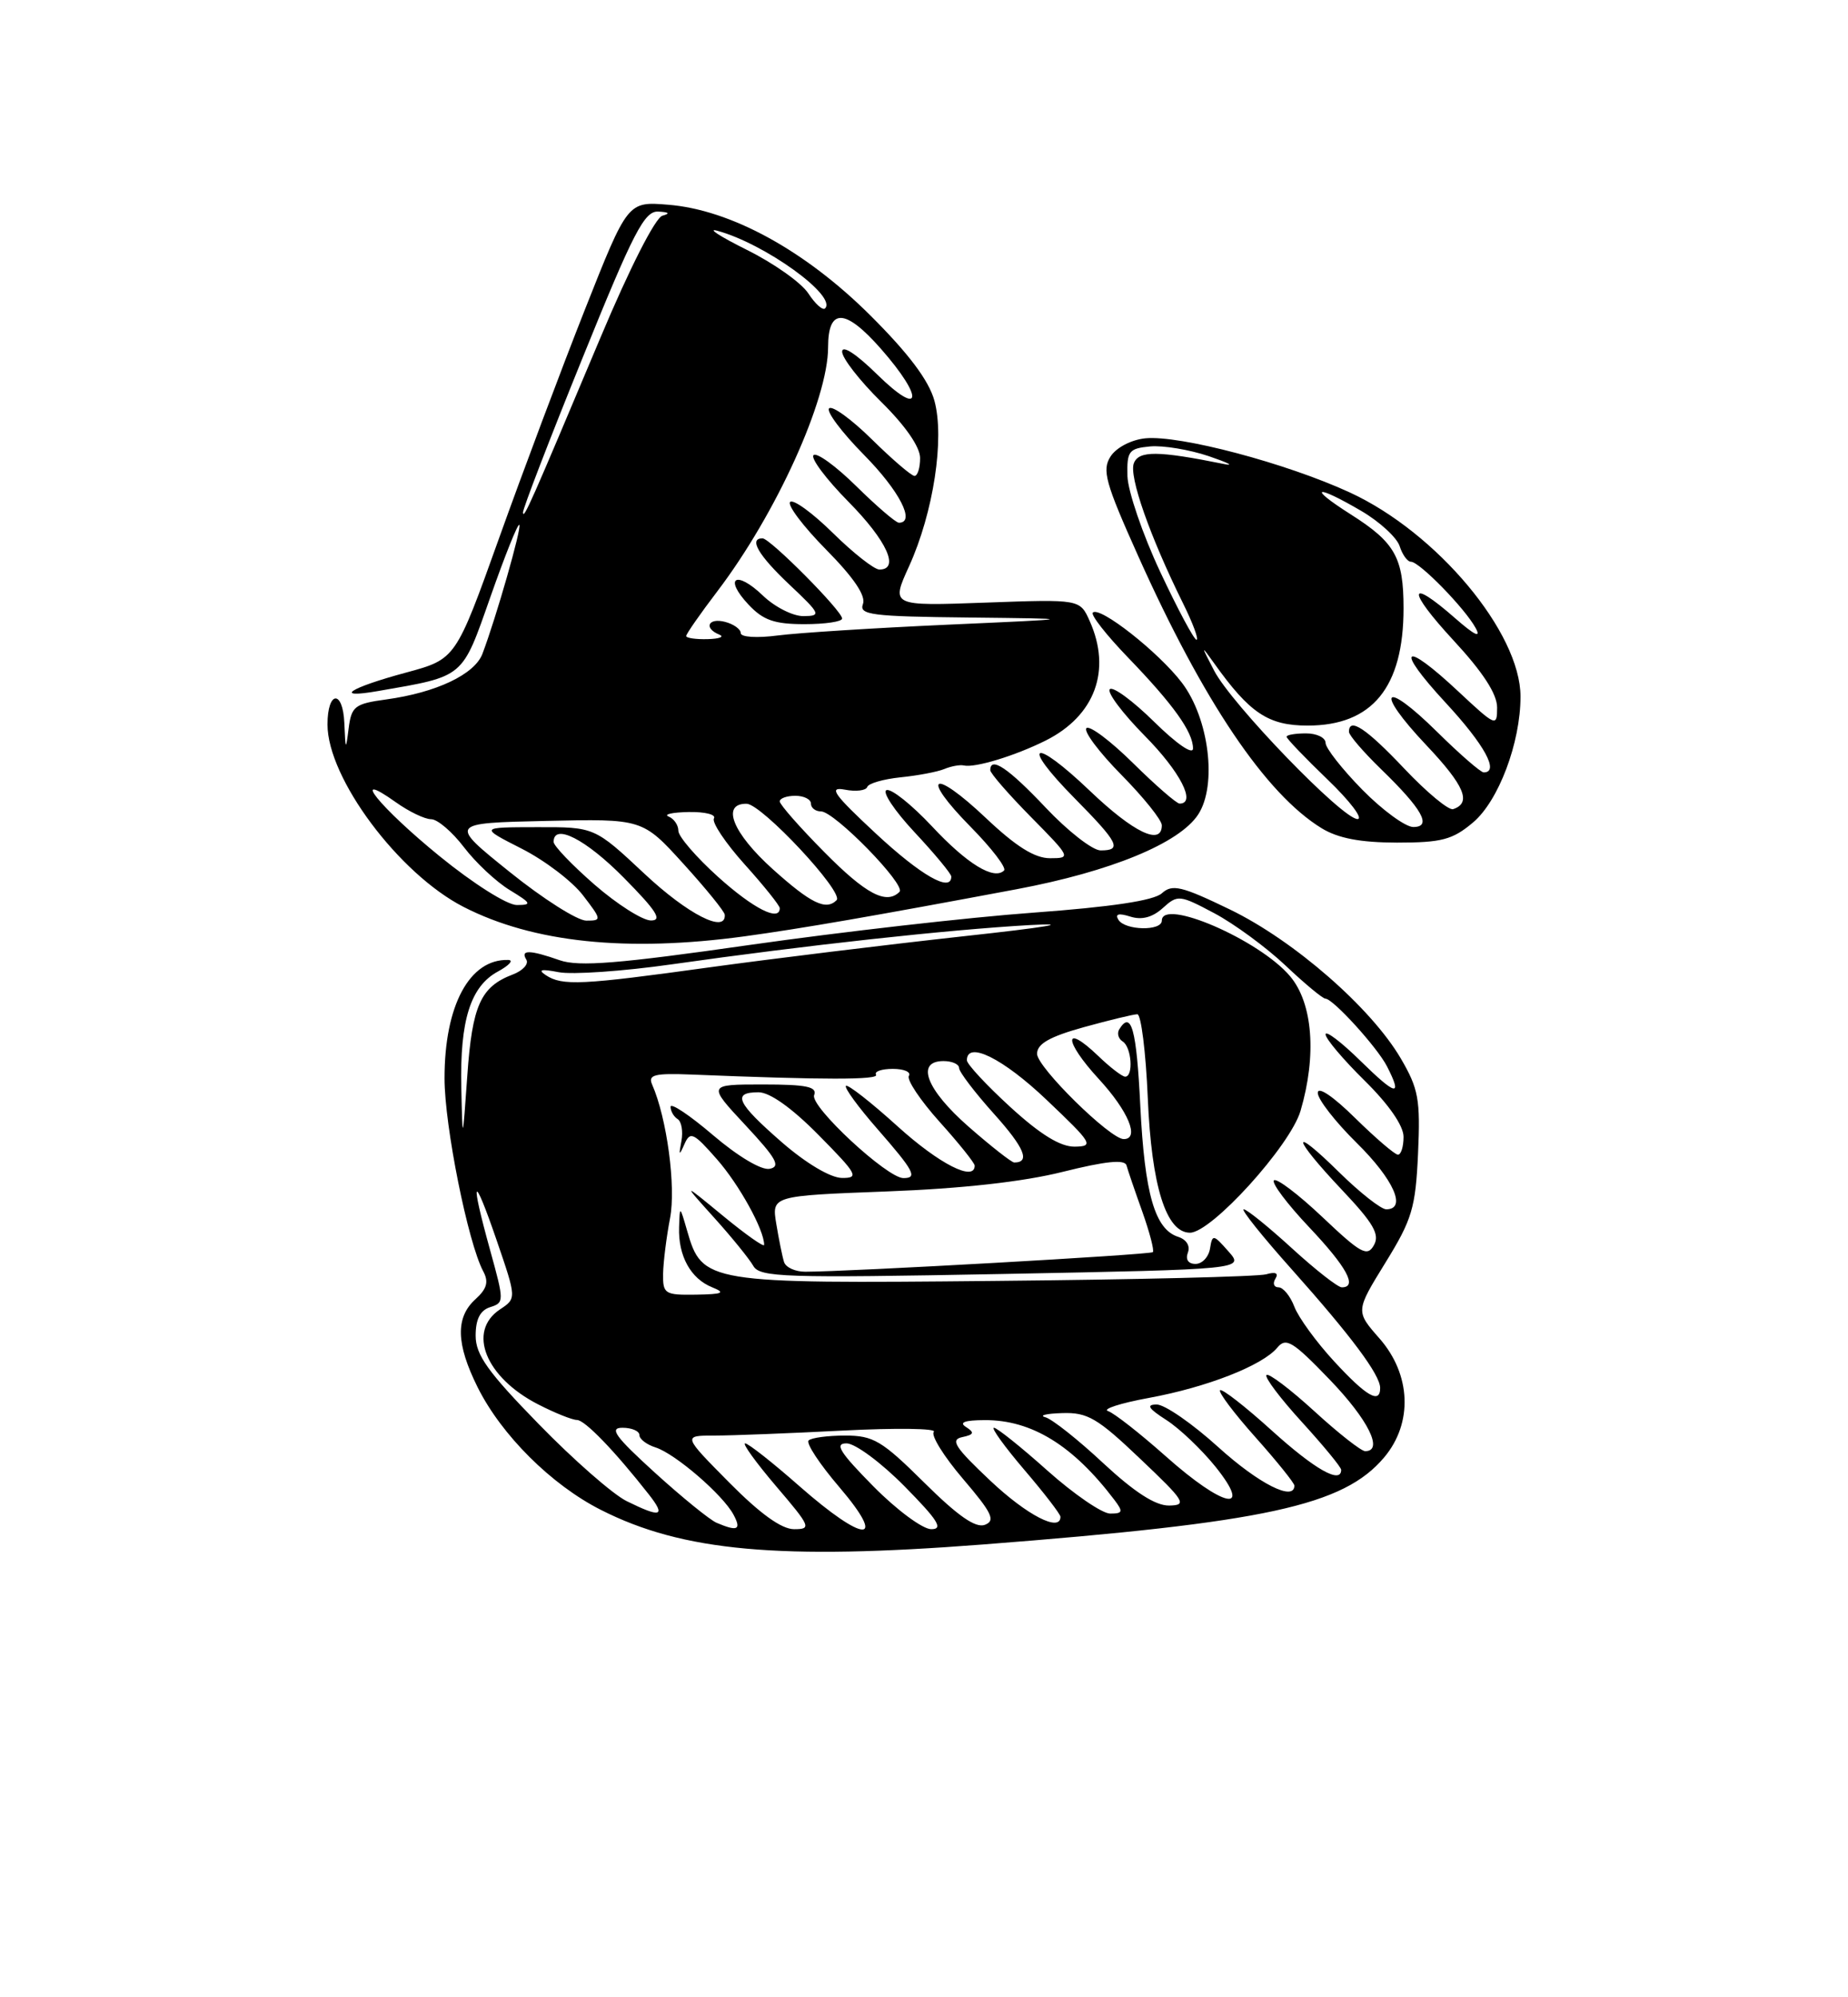 <?xml version="1.0" encoding="UTF-8" standalone="no"?>
<!DOCTYPE svg PUBLIC "-//W3C//DTD SVG 1.1//EN" "http://www.w3.org/Graphics/SVG/1.1/DTD/svg11.dtd" >
<svg xmlns="http://www.w3.org/2000/svg" xmlns:xlink="http://www.w3.org/1999/xlink" version="1.1" viewBox="0 0 237 256">
 <g >
 <path fill="currentColor"
d=" M 126.05 197.96 C 162.37 195.15 172.30 192.99 177.52 186.79 C 181.22 182.40 180.97 176.18 176.92 171.56 C 173.84 168.06 173.84 168.06 177.67 161.85 C 181.10 156.30 181.54 154.83 181.86 147.84 C 182.17 140.91 181.92 139.55 179.65 135.67 C 175.84 129.17 165.95 120.55 157.75 116.58 C 151.53 113.57 150.34 113.29 149.01 114.49 C 147.98 115.43 142.56 116.24 132.49 116.98 C 124.24 117.58 107.91 119.44 96.19 121.11 C 79.35 123.52 74.24 123.93 71.79 123.08 C 67.94 121.73 66.70 121.71 67.50 123.00 C 67.84 123.55 67.06 124.41 65.77 124.90 C 61.64 126.47 60.56 128.85 59.93 137.88 C 59.32 146.50 59.32 146.50 59.16 139.40 C 58.97 130.79 60.34 126.42 63.86 124.52 C 65.31 123.73 65.91 123.06 65.18 123.04 C 60.22 122.89 57.00 128.87 57.01 138.22 C 57.01 144.32 60.02 159.30 61.97 162.94 C 62.70 164.30 62.45 165.19 60.97 166.53 C 58.40 168.86 58.48 172.24 61.25 177.80 C 64.31 183.94 70.71 190.31 77.05 193.52 C 87.55 198.85 100.00 199.97 126.05 197.96 Z  M 95.50 120.01 C 102.82 119.01 112.10 117.40 130.40 113.97 C 142.46 111.70 151.24 108.09 153.66 104.40 C 156.12 100.65 155.06 92.08 151.57 87.50 C 148.59 83.59 141.02 77.64 140.15 78.52 C 139.86 78.81 141.89 81.40 144.66 84.27 C 150.48 90.30 153.00 93.82 153.00 95.93 C 153.00 96.80 150.91 95.36 148.02 92.52 C 145.29 89.83 142.72 87.94 142.33 88.34 C 141.94 88.73 143.95 91.41 146.81 94.31 C 151.36 98.91 153.46 103.00 151.28 103.00 C 150.89 103.00 148.20 100.66 145.31 97.81 C 142.41 94.95 139.73 92.94 139.33 93.33 C 138.94 93.73 140.95 96.41 143.81 99.31 C 146.66 102.20 149.00 105.11 149.00 105.78 C 149.00 108.45 145.39 106.72 139.79 101.38 C 132.44 94.37 130.75 95.16 137.81 102.31 C 143.47 108.04 143.95 109.00 141.15 109.00 C 140.12 109.00 136.95 106.53 134.09 103.50 C 129.31 98.44 127.00 96.89 127.00 98.72 C 127.00 99.11 129.35 101.81 132.22 104.72 C 137.34 109.91 137.38 110.00 134.66 110.00 C 132.69 110.00 130.30 108.50 126.43 104.84 C 119.56 98.35 117.93 99.33 124.50 106.00 C 127.18 108.72 129.10 111.23 128.77 111.57 C 127.48 112.85 124.04 110.75 119.52 105.91 C 116.93 103.15 114.32 101.06 113.70 101.27 C 113.09 101.47 114.70 103.90 117.29 106.67 C 119.88 109.44 122.00 112.00 122.00 112.35 C 122.00 114.44 118.12 112.22 112.35 106.86 C 106.91 101.80 106.20 100.81 108.34 101.21 C 109.76 101.49 111.06 101.33 111.22 100.87 C 111.37 100.41 113.30 99.86 115.50 99.63 C 117.70 99.41 120.22 98.93 121.10 98.57 C 121.98 98.20 123.11 98.00 123.60 98.11 C 125.02 98.45 130.17 96.88 134.10 94.92 C 140.43 91.75 142.58 85.92 139.75 79.60 C 138.50 76.80 138.50 76.80 126.38 77.24 C 114.26 77.68 114.26 77.68 116.58 72.59 C 119.71 65.71 121.17 56.19 119.83 51.34 C 119.11 48.75 116.52 45.31 111.64 40.45 C 103.27 32.11 93.71 26.88 85.68 26.24 C 80.50 25.82 80.50 25.82 75.02 39.66 C 72.01 47.27 67.05 60.47 64.00 68.99 C 58.45 84.48 58.45 84.48 52.10 86.20 C 44.78 88.17 42.63 89.59 48.50 88.57 C 59.63 86.64 59.21 86.99 62.90 76.49 C 64.75 71.23 66.41 67.08 66.60 67.27 C 66.94 67.60 63.61 79.23 61.87 83.80 C 60.87 86.44 55.95 88.77 49.53 89.65 C 45.49 90.20 45.07 90.53 44.71 93.38 C 44.35 96.25 44.31 96.19 44.16 92.69 C 43.98 88.36 42.00 88.52 42.00 92.86 C 42.00 99.74 51.14 111.98 59.45 116.24 C 68.37 120.81 80.37 122.07 95.50 120.01 Z  M 188.91 105.42 C 192.18 102.67 195.00 95.21 195.00 89.28 C 195.00 81.08 184.28 68.27 173.13 63.13 C 164.96 59.36 151.29 55.75 146.89 56.18 C 145.09 56.36 143.17 57.36 142.43 58.50 C 141.30 60.25 141.75 61.87 145.97 71.27 C 154.32 89.89 162.33 101.77 169.50 106.16 C 171.62 107.45 174.46 107.99 179.17 108.00 C 184.89 108.00 186.29 107.63 188.91 105.42 Z  M 91.90 195.18 C 91.03 194.81 87.46 191.91 83.98 188.75 C 78.90 184.13 78.08 183.00 79.83 183.00 C 81.02 183.00 82.00 183.42 82.00 183.93 C 82.00 184.45 82.93 185.16 84.07 185.52 C 86.59 186.32 92.71 191.59 94.07 194.14 C 95.11 196.08 94.60 196.33 91.90 195.18 Z  M 93.50 190.00 C 87.56 184.00 87.56 184.00 91.62 184.00 C 93.86 184.00 101.27 183.71 108.09 183.36 C 114.92 183.01 120.17 183.08 119.76 183.52 C 119.35 183.95 121.04 186.67 123.50 189.55 C 127.24 193.93 127.70 194.90 126.31 195.44 C 125.12 195.89 122.85 194.31 118.54 190.04 C 113.10 184.65 112.01 184.00 108.39 184.00 C 106.16 184.00 104.05 184.28 103.70 184.63 C 103.35 184.98 105.13 187.68 107.66 190.63 C 113.87 197.91 110.89 197.83 102.54 190.50 C 99.10 187.47 95.96 185.00 95.56 185.00 C 95.17 185.00 96.96 187.47 99.54 190.50 C 103.96 195.67 104.10 196.00 101.84 196.00 C 100.23 196.00 97.48 194.02 93.50 190.00 Z  M 112.00 190.50 C 107.70 186.14 106.98 185.00 108.57 185.00 C 109.67 185.00 113.01 187.47 116.00 190.50 C 120.30 194.86 121.02 196.00 119.43 196.00 C 118.33 196.00 114.99 193.53 112.00 190.50 Z  M 127.00 189.78 C 122.47 185.51 121.83 184.53 123.40 184.20 C 124.91 183.88 125.01 183.62 123.90 182.91 C 122.94 182.31 123.71 182.03 126.29 182.02 C 132.31 181.99 137.63 185.27 142.92 192.25 C 144.07 193.77 143.99 194.00 142.37 194.00 C 141.34 193.99 137.73 191.52 134.34 188.50 C 130.95 185.47 127.86 183.00 127.47 183.00 C 127.08 183.00 128.84 185.43 131.38 188.41 C 133.92 191.38 136.00 194.08 136.00 194.41 C 136.00 196.43 131.72 194.23 127.00 189.78 Z  M 80.36 192.40 C 78.63 191.55 73.56 187.12 69.11 182.55 C 62.55 175.83 61.00 173.66 61.00 171.19 C 61.00 169.09 61.58 167.95 62.86 167.54 C 64.67 166.97 64.67 166.79 62.86 160.25 C 60.24 150.80 60.66 150.14 63.69 158.96 C 66.25 166.42 66.25 166.42 64.12 167.83 C 59.88 170.65 62.27 176.56 69.03 180.01 C 71.17 181.11 73.40 182.00 73.99 182.00 C 75.00 182.00 78.80 185.93 83.20 191.53 C 85.44 194.38 84.77 194.58 80.36 192.40 Z  M 141.49 187.54 C 138.27 184.53 134.92 181.88 134.06 181.65 C 133.20 181.42 134.18 181.18 136.22 181.12 C 139.47 181.01 140.75 181.76 146.22 186.97 C 151.98 192.43 152.29 192.93 149.93 192.97 C 148.18 192.99 145.51 191.27 141.49 187.54 Z  M 149.50 186.65 C 146.20 183.72 142.87 181.11 142.10 180.86 C 141.33 180.61 143.67 179.85 147.31 179.18 C 154.79 177.81 161.91 175.02 163.81 172.73 C 164.93 171.38 165.79 171.91 170.54 176.84 C 175.48 181.97 177.48 186.00 175.08 186.00 C 174.57 186.00 171.63 183.69 168.55 180.87 C 165.46 178.05 162.70 175.96 162.42 176.24 C 162.15 176.52 164.19 179.23 166.96 182.26 C 169.73 185.30 172.00 188.05 172.00 188.39 C 172.00 190.26 168.62 188.34 163.13 183.38 C 159.71 180.28 156.71 177.95 156.47 178.19 C 156.23 178.44 158.27 181.15 161.02 184.23 C 163.76 187.30 166.00 190.09 166.00 190.41 C 166.00 192.49 161.46 190.20 156.26 185.50 C 152.92 182.47 149.36 180.01 148.34 180.02 C 146.96 180.03 147.26 180.52 149.57 182.00 C 151.26 183.08 154.09 185.78 155.87 187.98 C 160.75 194.06 156.93 193.26 149.50 186.65 Z  M 171.10 174.49 C 168.81 172.01 166.52 168.86 166.00 167.49 C 165.48 166.12 164.56 165.00 163.97 165.00 C 163.37 165.00 163.19 164.50 163.57 163.89 C 164.01 163.18 163.59 162.98 162.38 163.33 C 161.34 163.63 145.63 164.01 127.46 164.18 C 90.61 164.54 90.05 164.45 88.12 157.74 C 87.18 154.50 87.18 154.50 87.09 157.32 C 86.97 160.97 88.58 163.89 91.32 164.99 C 93.10 165.71 92.72 165.88 89.25 165.94 C 85.25 166.00 85.00 165.84 85.04 163.25 C 85.07 161.74 85.47 158.54 85.93 156.15 C 86.71 152.12 85.53 143.31 83.63 139.00 C 83.08 137.75 83.94 137.54 88.74 137.73 C 105.63 138.42 112.76 138.42 112.35 137.75 C 112.09 137.34 113.06 137.00 114.50 137.00 C 115.94 137.00 116.87 137.40 116.56 137.90 C 116.26 138.39 118.03 141.04 120.50 143.79 C 122.98 146.54 125.00 149.07 125.00 149.40 C 125.00 151.51 120.45 149.19 115.13 144.38 C 111.71 141.28 108.72 138.95 108.49 139.18 C 108.25 139.41 110.07 141.90 112.53 144.71 C 117.23 150.09 117.72 151.00 115.86 151.00 C 113.77 151.00 103.86 141.80 104.41 140.37 C 104.83 139.29 103.44 139.00 97.83 139.00 C 90.73 139.00 90.73 139.00 95.61 144.23 C 99.58 148.49 100.16 149.53 98.70 149.81 C 97.66 150.02 94.64 148.22 91.45 145.50 C 88.45 142.94 86.00 141.30 86.00 141.86 C 86.00 142.42 86.41 143.13 86.91 143.44 C 87.40 143.75 87.62 145.01 87.39 146.25 C 87.03 148.13 87.09 148.20 87.78 146.64 C 88.52 144.97 88.94 145.17 91.93 148.57 C 94.81 151.85 98.00 157.63 98.00 159.56 C 98.00 159.90 95.64 158.24 92.75 155.86 C 87.50 151.54 87.50 151.54 91.59 156.08 C 93.84 158.57 96.09 161.35 96.60 162.24 C 97.42 163.72 100.49 163.82 128.54 163.29 C 159.58 162.69 159.58 162.69 157.54 160.39 C 155.60 158.19 155.48 158.17 155.18 160.04 C 155.00 161.12 154.17 162.00 153.32 162.00 C 152.39 162.00 152.01 161.43 152.34 160.55 C 152.67 159.70 152.16 158.87 151.10 158.53 C 148.11 157.58 146.80 153.04 146.24 141.75 C 145.76 131.90 145.08 129.44 143.54 131.93 C 143.23 132.44 143.42 133.14 143.98 133.49 C 145.12 134.19 145.39 138.00 144.30 138.00 C 143.92 138.00 142.35 136.80 140.82 135.32 C 136.34 131.04 136.42 133.41 140.91 138.29 C 144.71 142.41 146.20 146.00 144.11 146.00 C 142.37 146.00 133.00 136.79 133.00 135.07 C 133.00 133.79 134.60 132.88 138.98 131.66 C 142.28 130.75 145.37 130.00 145.86 130.00 C 146.34 130.00 146.95 134.84 147.20 140.75 C 147.68 152.03 149.55 158.00 152.61 158.00 C 155.36 158.00 165.47 146.86 166.79 142.38 C 168.88 135.27 168.37 128.59 165.45 125.13 C 161.54 120.48 149.00 115.05 149.00 118.00 C 149.00 119.36 144.29 119.27 143.43 117.89 C 142.97 117.14 143.46 117.01 144.95 117.48 C 146.42 117.95 147.79 117.59 149.12 116.39 C 151.03 114.66 151.27 114.68 155.73 117.05 C 158.27 118.40 162.38 121.41 164.86 123.75 C 167.33 126.09 169.64 128.00 169.98 128.00 C 170.95 128.00 176.63 134.24 177.88 136.68 C 179.91 140.65 179.06 140.47 174.50 136.00 C 172.03 133.57 170.00 132.03 170.00 132.58 C 170.00 133.13 172.25 135.79 175.00 138.50 C 178.11 141.56 180.00 144.29 180.00 145.71 C 180.00 146.97 179.68 148.00 179.28 148.00 C 178.89 148.00 176.42 145.88 173.78 143.29 C 170.96 140.51 169.00 139.19 169.00 140.08 C 169.00 140.90 171.25 143.79 174.00 146.50 C 178.74 151.17 180.45 155.00 177.78 155.00 C 177.12 155.00 174.42 152.88 171.78 150.29 C 165.42 144.02 165.65 145.69 172.09 152.50 C 176.15 156.79 176.98 158.22 176.20 159.60 C 175.35 161.12 174.54 160.68 169.61 156.01 C 166.51 153.08 163.71 150.96 163.38 151.29 C 163.05 151.62 165.08 154.32 167.89 157.29 C 172.73 162.41 174.14 165.00 172.08 165.00 C 171.57 165.00 168.70 162.75 165.69 160.00 C 162.68 157.25 159.90 155.00 159.50 155.00 C 159.11 155.00 161.90 158.49 165.71 162.75 C 173.30 171.26 177.00 176.22 177.00 177.90 C 177.00 180.00 175.23 178.97 171.10 174.49 Z  M 100.55 161.75 C 100.33 161.06 99.89 158.87 99.56 156.89 C 98.96 153.27 98.96 153.27 113.73 152.71 C 123.33 152.35 131.24 151.47 136.33 150.19 C 141.82 148.82 144.25 148.58 144.47 149.37 C 144.64 149.99 145.55 152.66 146.50 155.31 C 147.44 157.96 148.05 160.29 147.85 160.49 C 147.51 160.82 108.81 163.00 103.26 163.00 C 101.98 163.00 100.76 162.44 100.55 161.75 Z  M 100.25 146.39 C 94.48 141.36 93.84 140.00 97.28 140.00 C 98.73 140.00 101.57 142.02 105.00 145.50 C 109.97 150.53 110.22 151.00 107.97 150.98 C 106.50 150.96 103.38 149.11 100.25 146.39 Z  M 124.23 144.42 C 118.79 139.66 117.39 136.00 121.00 136.00 C 122.10 136.00 123.00 136.40 123.00 136.89 C 123.00 137.38 125.01 140.02 127.47 142.76 C 131.38 147.11 132.17 149.00 130.07 149.00 C 129.74 149.00 127.11 146.94 124.23 144.42 Z  M 129.58 141.90 C 126.51 139.09 124.00 136.39 124.00 135.90 C 124.00 133.36 128.64 135.66 134.22 140.97 C 140.10 146.55 140.33 146.93 137.83 146.97 C 135.99 146.99 133.43 145.42 129.58 141.90 Z  M 70.00 124.99 C 68.93 124.28 69.40 124.17 71.66 124.61 C 73.39 124.94 79.92 124.49 86.16 123.60 C 103.34 121.16 121.57 119.16 132.07 118.57 C 137.71 118.26 134.27 118.84 123.50 120.01 C 113.60 121.10 98.96 122.89 90.97 123.99 C 74.56 126.26 72.12 126.38 70.00 124.99 Z  M 65.35 111.75 C 57.57 105.50 57.57 105.50 69.99 105.22 C 82.40 104.94 82.40 104.94 87.65 110.72 C 90.54 113.90 92.93 116.84 92.95 117.25 C 93.10 119.69 88.21 117.19 82.66 112.00 C 76.25 106.00 76.25 106.00 68.87 106.02 C 61.50 106.03 61.50 106.03 66.89 108.77 C 69.85 110.27 73.39 112.96 74.76 114.75 C 77.18 117.90 77.19 118.00 75.19 118.00 C 74.05 118.00 69.62 115.19 65.35 111.75 Z  M 76.25 113.39 C 73.36 110.87 71.00 108.41 71.00 107.91 C 71.00 105.46 75.12 107.56 80.00 112.50 C 84.21 116.76 84.99 117.99 83.47 117.98 C 82.38 117.96 79.14 115.90 76.25 113.39 Z  M 92.11 112.41 C 89.30 109.88 87.00 107.22 87.00 106.49 C 87.00 105.76 86.44 104.94 85.75 104.66 C 85.06 104.38 86.21 104.12 88.31 104.08 C 90.40 104.04 91.87 104.40 91.56 104.90 C 91.26 105.39 93.03 108.04 95.50 110.79 C 97.98 113.54 100.00 116.07 100.00 116.40 C 100.00 118.18 96.63 116.47 92.11 112.41 Z  M 56.35 109.72 C 48.72 103.51 44.64 98.47 50.77 102.83 C 52.44 104.02 54.47 105.00 55.29 105.00 C 56.10 105.00 57.99 106.61 59.50 108.59 C 61.00 110.56 63.64 113.03 65.37 114.08 C 68.16 115.78 68.26 115.99 66.28 116.00 C 65.03 116.00 60.67 113.24 56.35 109.72 Z  M 99.11 111.41 C 93.96 106.78 92.44 102.98 95.75 103.02 C 97.69 103.05 108.28 114.38 107.29 115.38 C 105.93 116.74 104.00 115.80 99.11 111.41 Z  M 105.72 109.22 C 102.57 106.04 100.00 103.12 100.00 102.72 C 100.00 102.32 100.90 102.00 102.00 102.00 C 103.10 102.00 104.00 102.45 104.00 103.00 C 104.00 103.55 104.58 104.00 105.29 104.00 C 107.02 104.00 116.23 113.43 115.36 114.31 C 113.67 115.99 111.05 114.61 105.72 109.22 Z  M 88.00 81.52 C 88.00 81.26 89.80 78.67 92.01 75.77 C 99.55 65.85 106.20 51.19 106.20 44.50 C 106.20 39.44 108.39 39.50 112.96 44.69 C 118.58 51.08 118.23 53.62 112.50 48.00 C 109.81 45.36 108.00 44.18 108.00 45.08 C 108.00 45.90 110.25 48.79 113.00 51.50 C 116.11 54.56 118.00 57.29 118.00 58.71 C 118.00 59.97 117.68 61.00 117.28 61.00 C 116.89 61.00 114.43 58.89 111.81 56.31 C 109.19 53.73 106.72 51.94 106.33 52.34 C 105.94 52.73 107.95 55.41 110.81 58.31 C 115.35 62.91 117.46 67.00 115.28 67.00 C 114.89 67.00 112.43 64.89 109.81 62.31 C 107.19 59.73 104.72 57.94 104.33 58.34 C 103.94 58.73 105.95 61.41 108.81 64.31 C 113.74 69.30 115.43 73.00 112.78 73.00 C 112.12 73.00 109.43 70.89 106.81 68.31 C 104.19 65.73 101.72 63.94 101.33 64.34 C 100.94 64.73 103.02 67.48 105.95 70.45 C 109.50 74.04 111.07 76.37 110.67 77.42 C 110.14 78.81 111.77 79.02 124.28 79.15 C 138.50 79.31 138.50 79.31 121.50 80.07 C 112.15 80.49 102.36 81.11 99.75 81.45 C 97.08 81.80 95.00 81.67 95.00 81.15 C 95.00 80.65 94.10 80.00 93.00 79.71 C 90.83 79.14 90.20 80.51 92.25 81.34 C 92.94 81.62 92.26 81.88 90.75 81.92 C 89.24 81.96 88.00 81.78 88.00 81.52 Z  M 108.00 79.28 C 108.00 78.30 98.76 69.00 97.79 69.00 C 95.99 69.00 97.25 71.17 101.25 74.94 C 105.25 78.71 105.35 78.95 103.05 78.97 C 101.71 78.99 99.35 77.80 97.82 76.32 C 94.37 73.02 92.77 74.06 96.00 77.50 C 97.88 79.50 99.32 80.00 103.17 80.00 C 105.83 80.00 108.00 79.68 108.00 79.28 Z  M 67.07 65.70 C 67.03 65.26 70.45 56.37 74.68 45.95 C 81.27 29.67 82.65 27.02 84.43 27.12 C 85.80 27.19 85.98 27.37 84.95 27.65 C 84.04 27.90 80.72 34.43 77.00 43.29 C 68.00 64.68 67.15 66.60 67.07 65.70 Z  M 103.66 37.60 C 102.77 36.24 99.22 33.73 95.77 32.02 C 92.32 30.30 90.62 29.20 92.00 29.58 C 98.08 31.23 107.39 37.94 105.81 39.53 C 105.51 39.82 104.54 38.95 103.66 37.60 Z  M 174.71 101.22 C 172.12 98.58 170.00 95.88 170.00 95.22 C 170.00 94.55 168.88 94.00 167.50 94.00 C 166.12 94.00 165.00 94.19 165.00 94.43 C 165.00 94.67 167.36 97.13 170.25 99.91 C 173.14 102.68 174.87 104.97 174.10 104.98 C 172.20 105.01 157.94 90.26 155.71 85.96 C 154.00 82.67 154.00 82.63 155.70 85.00 C 160.27 91.41 162.65 93.00 167.70 93.00 C 175.99 93.00 180.00 88.10 180.00 77.97 C 180.00 71.46 178.92 69.54 173.23 65.93 C 167.60 62.36 168.66 62.02 174.60 65.50 C 176.95 66.88 179.15 68.91 179.50 70.00 C 179.85 71.10 180.50 72.00 180.95 72.00 C 182.04 72.00 187.89 77.99 189.25 80.50 C 189.98 81.84 189.11 81.42 186.63 79.25 C 180.53 73.90 180.39 75.57 186.39 82.06 C 190.19 86.16 192.00 88.95 192.00 90.69 C 192.00 93.19 191.84 93.12 187.04 88.64 C 179.91 81.96 178.79 82.93 185.39 90.06 C 190.40 95.47 192.33 99.00 190.28 99.00 C 189.89 99.00 187.20 96.66 184.31 93.81 C 177.37 86.96 176.20 88.40 182.92 95.51 C 187.83 100.70 188.76 102.91 186.36 103.71 C 185.80 103.90 182.99 101.57 180.11 98.53 C 175.24 93.38 173.00 91.88 173.00 93.80 C 173.00 94.24 174.84 96.37 177.08 98.55 C 182.42 103.72 183.69 106.00 181.25 106.00 C 180.25 106.00 177.30 103.85 174.71 101.22 Z  M 148.78 73.27 C 146.53 68.47 144.65 62.95 144.59 61.02 C 144.51 57.81 144.77 57.48 147.50 57.22 C 149.15 57.07 152.53 57.63 155.00 58.46 C 157.47 59.30 158.38 59.75 157.00 59.48 C 148.49 57.76 146.04 57.74 145.41 59.38 C 144.77 61.05 147.45 68.69 151.68 77.25 C 152.98 79.86 153.77 82.00 153.45 82.00 C 153.13 82.00 151.03 78.07 148.78 73.27 Z "/>
</g>
</svg>